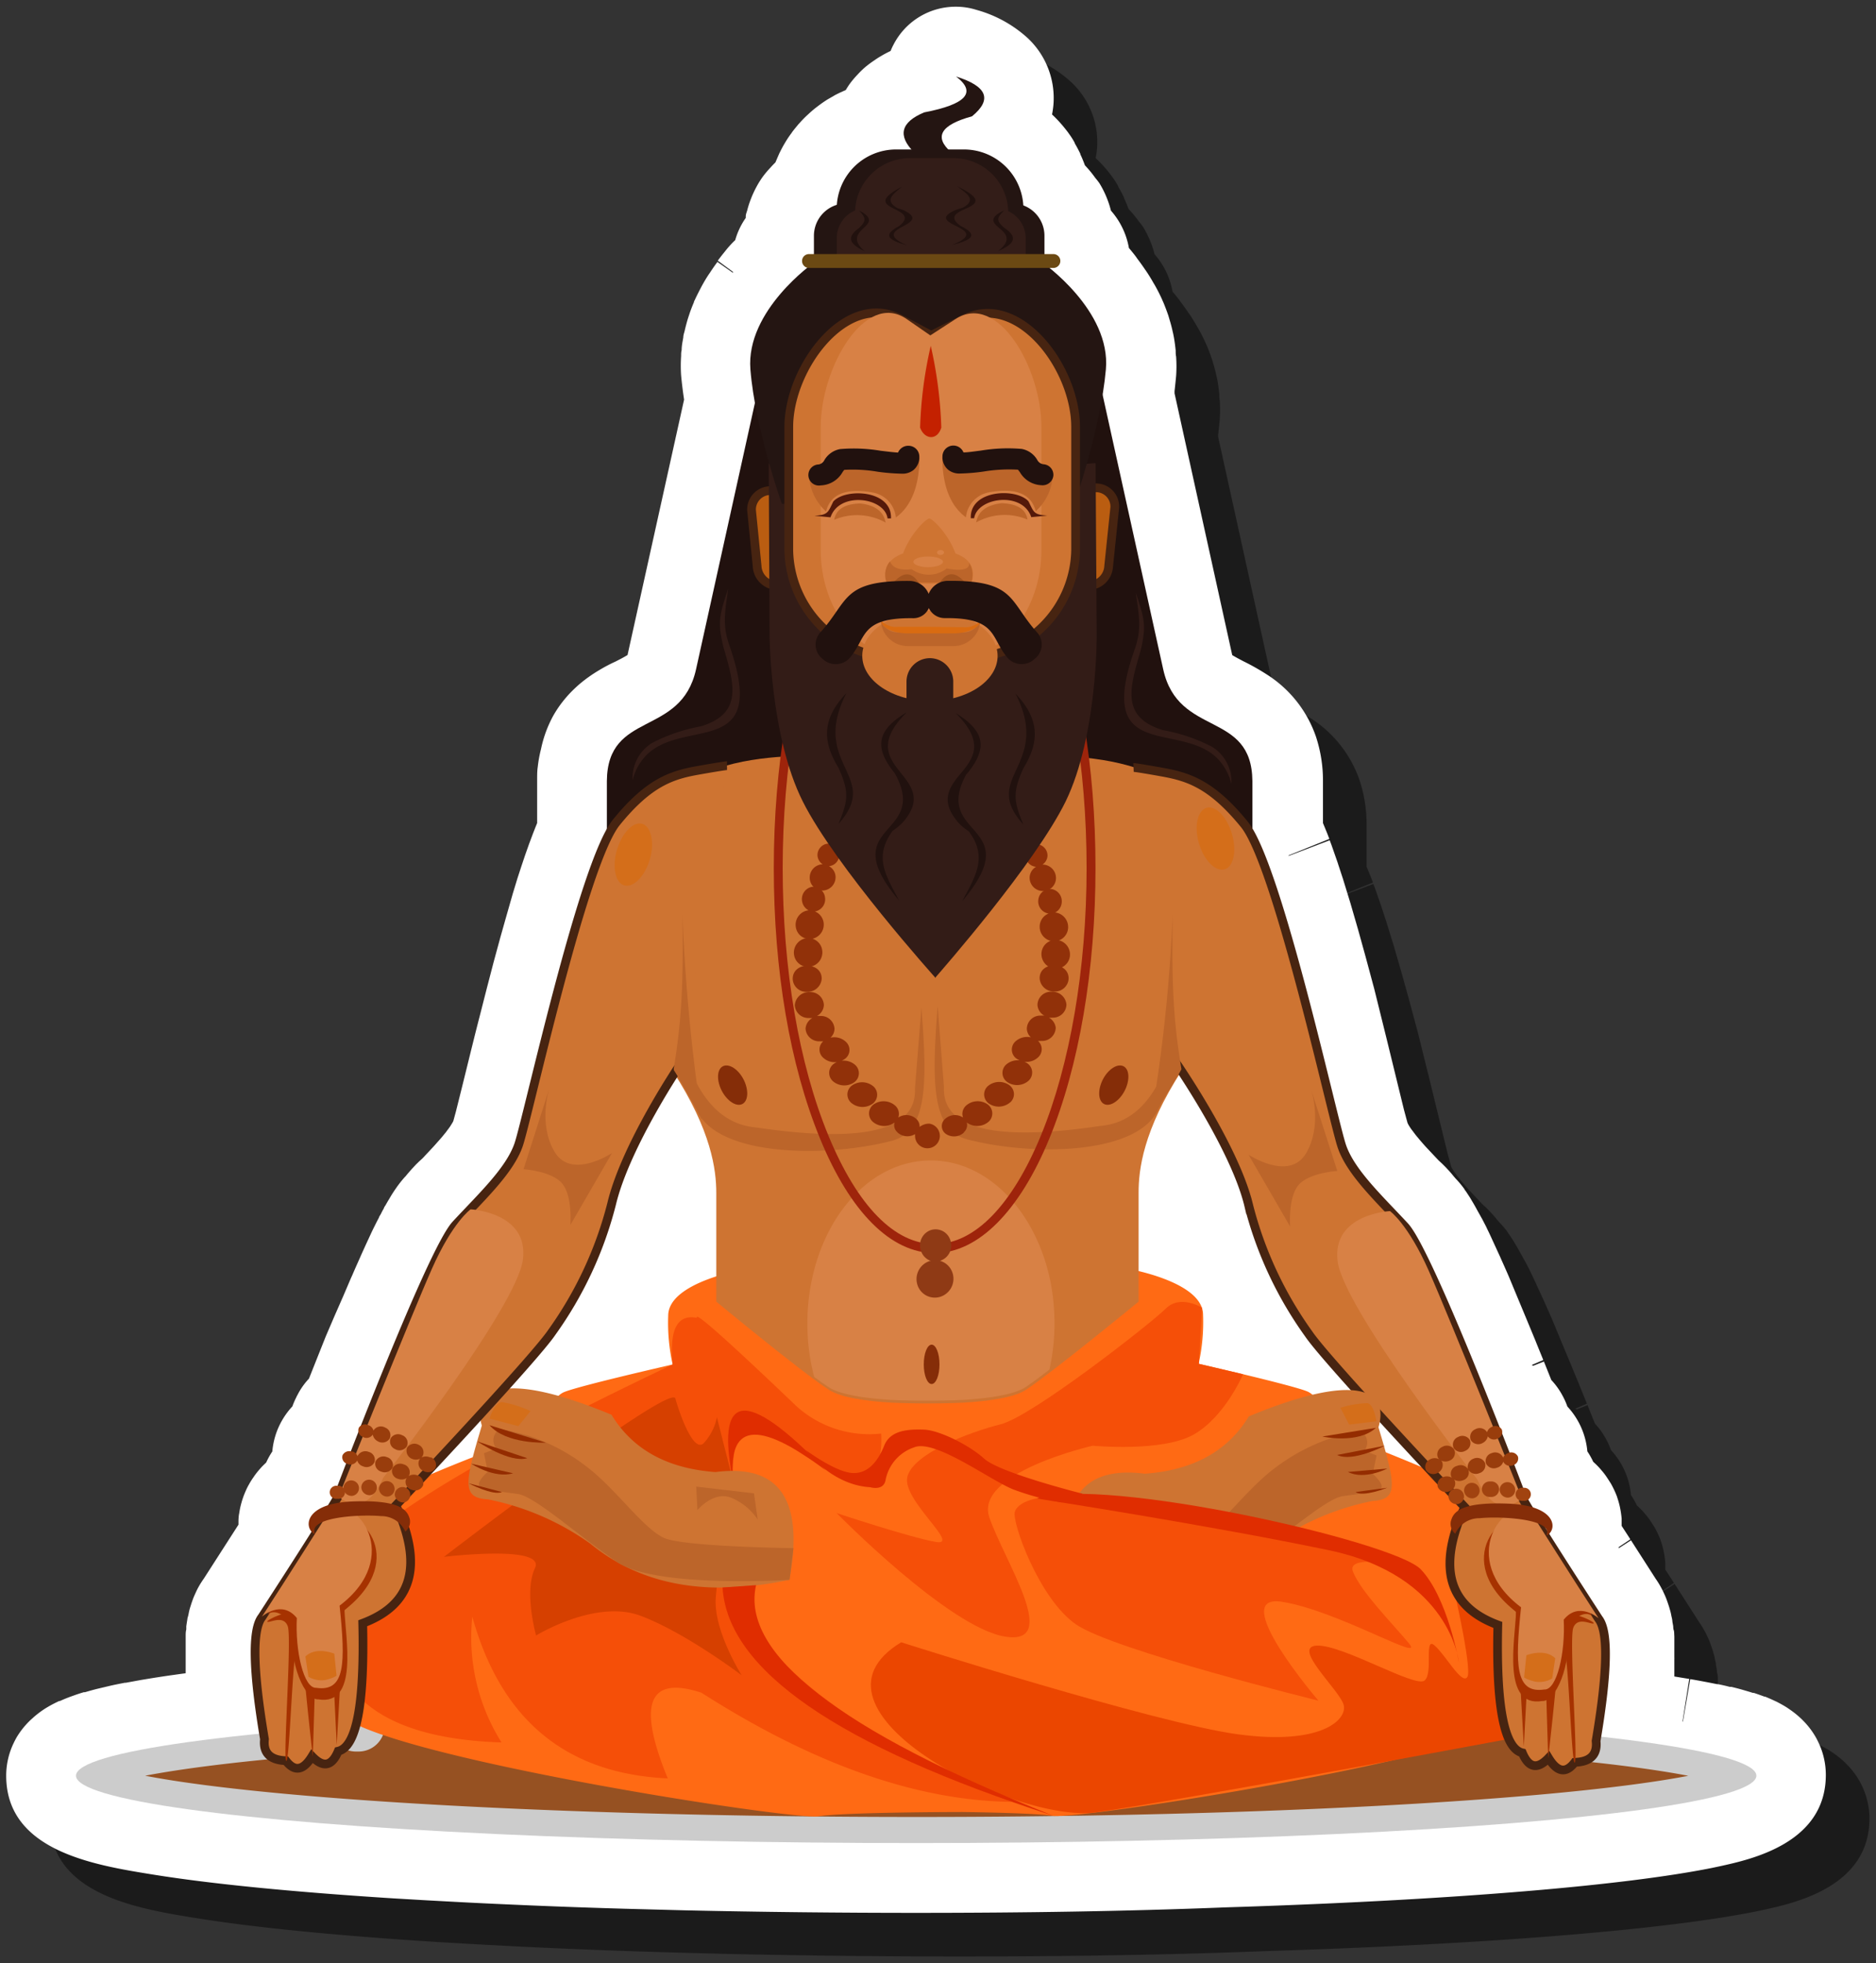 <svg id="Layer_1" data-name="Layer 1" xmlns="http://www.w3.org/2000/svg" width="215" height="225" viewBox="0 0 215 225">
  <rect x="0" y="0" width="215" height="225" fill="#333333" stroke="none"/>
  <defs>
    <style>
      .cls-1 {
        fill: #050505;
        opacity: 0.5;
      }

      .cls-1, .cls-10, .cls-11, .cls-12, .cls-13, .cls-14, .cls-16, .cls-17, .cls-18, .cls-19, .cls-2, .cls-20, .cls-21, .cls-22, .cls-24, .cls-25, .cls-26, .cls-27, .cls-28, .cls-29, .cls-3, .cls-30, .cls-31, .cls-32, .cls-33, .cls-5, .cls-6, .cls-7, .cls-8, .cls-9 {
        fill-rule: evenodd;
      }

      .cls-2 {
        fill: #fff;
      }

      .cls-12, .cls-3 {
        fill: #bc652a;
      }

      .cls-3 {
        stroke: #fff;
        stroke-linecap: round;
        stroke-linejoin: round;
        stroke-width: 6px;
      }

      .cls-4 {
        opacity: 0.2;
      }

      .cls-5 {
        fill: #21110e;
      }

      .cls-6 {
        fill: #ff6a14;
      }

      .cls-7 {
        fill: #eb4600;
      }

      .cls-8 {
        fill: #f54f08;
      }

      .cls-9 {
        fill: #d64000;
      }

      .cls-10 {
        fill: #e02d00;
      }

      .cls-11, .cls-13, .cls-15 {
        fill: #ce7432;
      }

      .cls-13, .cls-21 {
        stroke: #472411;
        stroke-miterlimit: 10;
      }

      .cls-14 {
        fill: #a63200;
      }

      .cls-16 {
        fill: #d88145;
      }

      .cls-17 {
        fill: #d46e1a;
      }

      .cls-18 {
        fill: #852d08;
      }

      .cls-19 {
        fill: #a14310;
      }

      .cls-20 {
        fill: #993d0c;
      }

      .cls-21 {
        fill: #ba5d11;
      }

      .cls-22 {
        fill: #913109;
      }

      .cls-23 {
        fill: #9e240b;
      }

      .cls-24 {
        fill: #331c17;
      }

      .cls-25 {
        fill: #241512;
      }

      .cls-26 {
        fill: #331d18;
      }

      .cls-27 {
        fill: #a3541f;
      }

      .cls-28 {
        fill: #54190a;
      }

      .cls-29 {
        fill: #d96b11;
      }

      .cls-30 {
        fill: #c42100;
      }

      .cls-31 {
        fill: #6b4913;
      }

      .cls-32 {
        fill: #8f3a15;
      }

      .cls-33 {
        fill: #942c00;
      }
    </style>
  </defs>
  <g>
    <path class="cls-1" d="M110,224.23c-9,0-17.9-.1-26.49-.29l-2.29-.06-4.5-.12q-5.58-.16-10.82-.38c-2.8-.12-5.52-.24-8.15-.38l-3.89-.21-3.76-.22c-11.64-.74-20.94-1.66-27.63-2.74s-16.76-2.7-16.76-11.32a8.61,8.61,0,0,1,.86-3.75c.11-.23.23-.46.35-.67a9.38,9.38,0,0,1,1.62-2l.3-.27a10.64,10.64,0,0,1,1.52-1.12l.24-.14c.33-.19.75-.41,1.19-.61l.08,0c.39-.18.83-.36,1.3-.53l.2-.07c.38-.14.8-.28,1.24-.41l.13,0c.45-.13.9-.26,1.38-.38l1.52-.36c.57-.13,1.09-.23,1.65-.34l.12,0,1.69-.31c1.25-.21,2.54-.42,3.94-.61,0,0,.83-.12,1.24-.17,0-.23,0-.76,0-.79,0-.35,0-.66,0-1,0,0,0-.28,0-.28,0-.22,0-.52,0-.8v-.29c0-.24,0-.51,0-.77l0-.34c0-.24,0-.5.07-.75,0,0,0-.32,0-.36q.06-.43.12-.78c0-.12.06-.28.1-.44s.09-.46.15-.69.12-.39.17-.56.15-.45.23-.67.2-.48.3-.7.2-.43.31-.63h0a10.76,10.76,0,0,1,.63-1l1.4-2.18c.74-1.15,2.57-4,2.57-4s0-.22,0-.33,0-.61.09-1a8.54,8.54,0,0,1,.24-1.14,9.35,9.35,0,0,1,.48-1.35,6.76,6.76,0,0,1,.38-.77,8.12,8.12,0,0,1,.54-.86,7.15,7.15,0,0,1,.45-.61c.22-.27.4-.47.59-.67l.41-.4a8.61,8.61,0,0,1,.7-1.26,8.65,8.65,0,0,1,.53-2.33,8.8,8.8,0,0,1,1.77-2.84,8.62,8.62,0,0,1,.49-1.12c0-.06.06-.11.08-.16A8.1,8.1,0,0,1,40.41,163l.93-2.34,1-2.51,1-2.33,1-2.28.88-2.06.16-.35c.29-.68.58-1.33.86-1.95l.12-.28c.29-.64.57-1.26.84-1.84s.4-.87.6-1.28l.19-.38c.15-.3.29-.58.44-.85,0-.09.18-.35.2-.38.09-.19.23-.46.37-.7,0-.09.12-.23.2-.37s.25-.44.38-.65l.23-.39c.14-.23.29-.46.43-.67l.25-.36a13.78,13.78,0,0,1,.91-1.14l.1-.1.21-.26.48-.55.42-.45c.12-.13.37-.36.38-.38l.43-.39,1.29-1.38.78-.88.18-.21.45-.55.18-.25c.1-.12.19-.25.28-.38l.12-.19.16-.26.09-.17.29-1.06.61-2.44.54-2.18c.47-1.9,1-4.09,1.6-6.4l.79-3.1.78-3,.8-2.94.41-1.45c.34-1.21.68-2.38,1-3.51l.54-1.77.44-1.35.44-1.31.45-1.27.45-1.2.27-.69.2-.49v-5c0-.51,0-1,.07-1.44A14.49,14.49,0,0,1,67,90.86,13.85,13.85,0,0,1,68.42,87c.23-.4.45-.74.68-1.07a14.33,14.33,0,0,1,1.13-1.39,16,16,0,0,1,1.19-1.14,16.38,16.38,0,0,1,2.21-1.57c.66-.4,1.29-.73,1.89-1l.66-.34c.26-.14.5-.27.74-.42l0,0S83.4,50.8,83.4,50.8s-.11-.76-.11-.76c-.09-.68-.17-1.36-.23-2a16.63,16.63,0,0,1,0-2.24c0-.25,0-.45.06-.66,0-.52.11-1,.19-1.47,0-.27.1-.52.16-.77.09-.4.21-.85.34-1.3.06-.18.11-.35.17-.52.17-.53.36-1,.55-1.45,0-.11.09-.21.13-.32.24-.52.49-1,.79-1.57l.23-.41c.21-.36.42-.7.63-1l.28-.42c.23-.34.43-.62.63-.89L89,36.27s0-.08,0-.12l-1.74-1.28.22-.29c.25-.33.49-.62.72-.91l.12-.15c.35-.41.65-.73.94-1a8.43,8.43,0,0,1,1.21-2.55,1.81,1.81,0,0,1,0-.19c0-.23.1-.44.16-.65a10.49,10.49,0,0,1,.42-1.31c.09-.24.18-.45.28-.67A12.63,12.63,0,0,1,92,25.88c.16-.25.29-.45.43-.64a11,11,0,0,1,.84-1c.16-.18.33-.36.5-.53l.1-.1c.14-.33.28-.66.43-1a.67.67,0,0,1,.06-.12c.18-.37.37-.73.58-1.08l.12-.2a11,11,0,0,1,.63-.93l.12-.18c.24-.31.48-.6.72-.89a1.14,1.14,0,0,0,.15-.16c.29-.32.53-.57.78-.8l.27-.25c.23-.21.46-.41.71-.61l.42-.32c.21-.15.46-.34.73-.51a4.54,4.54,0,0,1,.42-.26l.76-.44.51-.25.65-.29q.18-.31.42-.66a10.42,10.42,0,0,1,.94-1.12,9.83,9.83,0,0,1,.85-.83,11.81,11.81,0,0,1,1.09-.81,7.68,7.68,0,0,1,.7-.45,12.3,12.3,0,0,1,1.14-.61,6.29,6.29,0,0,1,.32-.7,8,8,0,0,1,7.11-4.34,7.75,7.75,0,0,1,2.37.36,14.37,14.37,0,0,1,5.94,3.29l.26.26A9.42,9.42,0,0,1,125.73,17a10.41,10.41,0,0,1-.16,1.12l.18.17c.23.22.49.49.74.77l.16.18c.25.29.49.59.72.89l.17.24c.2.27.42.61.63,1l0,.05c.25.42.45.81.64,1.2l0,.06c.2.41.37.84.53,1.27a13,13,0,0,1,1.2,1.46A6.76,6.76,0,0,1,131,26a10.9,10.9,0,0,1,.62,1.16c.11.23.21.48.31.74a10.7,10.7,0,0,1,.39,1.24,8.78,8.78,0,0,1,2.06,4.28l.2.24c.23.28.51.61.77,1l.27.36c.22.3.43.6.64.91.09.12.19.28.3.44.2.32.41.65.6,1,.11.18.19.31.26.44.3.54.56,1.06.79,1.58a1.42,1.42,0,0,0,.08.18c.21.49.4,1,.59,1.54.06.18.11.37.17.57.13.42.25.88.35,1.34.06.24.1.45.14.67.09.51.15,1,.2,1.48,0,.25,0,.47.05.7a16.29,16.29,0,0,1,0,2.22q-.08.85-.18,1.74l0,.25s6.61,30,6.61,30c.34.21.81.46,1.31.72a26.41,26.41,0,0,1,2.7,1.53,13.71,13.71,0,0,1,5.58,7.08,16.08,16.08,0,0,1,.81,5.07l0,3.68v1.17l.51,1.24.22.58-7.44,3,7.48-2.85.19.5L158,103l.3.86c.1.32.59,1.8.59,1.8l.87,2.83.87,3,.87,3.14,1,3.72L163.9,124l2,8.18s.41,1.52.42,1.54l.11.21.11.18.11.17c.11.16.21.29.31.42l.18.24c.15.2.31.39.47.58l.16.19c.25.29.51.59.78.88l1.31,1.39s.42.39.42.39l.36.36.06.06.39.42.08.09c.11.13.24.27.36.43l.23.27.07.08a11.15,11.15,0,0,1,1,1.2c0,.07.15.21.24.36s.28.42.44.68l.21.36c.13.21.26.44.4.69l.19.35.56,1,.44.85.16.34c.22.44.41.86.61,1.3l.85,1.85.14.32c.26.58.55,1.23.84,1.9l1,2.41.08.19.87,2.09,1.11,2.68c.31.78.61,1.5.9,2.22l-1.33.57.17.09,1.23-.49.85,2.12a8.44,8.44,0,0,1,1.31,1.84,8.09,8.09,0,0,1,.53,1.2,8.68,8.68,0,0,1,2.29,5.14,8.66,8.66,0,0,1,.67,1.19l.32.3a7.93,7.93,0,0,1,.63.68,7.29,7.29,0,0,1,.49.62q.28.41.51.78l.06.09q.2.35.36.69c.13.27.24.53.34.79l.06.19a9.37,9.37,0,0,1,.28,1,11.39,11.39,0,0,1,.21,1.37c0,.2,0,.49,0,.84l1,1.54-1.32.88s0,.1-.05.16l1.44-.93,2.83,4.41a9.72,9.72,0,0,1,.66,1.08c.11.2.21.41.31.63s.2.44.3.72.14.4.22.64.11.37.17.57.11.46.16.71v0a3.4,3.4,0,0,1,.09.46c0,.15.07.4.1.65,0,0,0,.29.06.43s.05.47.07.73c0,0,0,.31,0,.39s0,.53,0,.84V194q0,.48,0,1a.63.63,0,0,1,0,.14c0,.32,0,.66,0,1s0,.67,0,1l1.71.28-1.25,7.9,1.36-7.88c1.11.19,2.14.39,3.08.58l.1,0c.5.1.94.2,1.35.31l.19,0c.41.1.85.21,1.26.33s.82.24,1.2.36l.11,0c.49.16.87.3,1.22.43l.08,0c.41.17.77.33,1.11.49l.22.1c.44.23.86.46,1.24.71l.36.25a10.78,10.78,0,0,1,1.08.87,3.9,3.9,0,0,1,.29.28,9.11,9.11,0,0,1,1.57,2.08c.1.19.21.41.3.61h0a8.62,8.62,0,0,1,.78,3.58c0,7.81-8.51,9.67-12.15,10.47l-.95.2c-10,2-29,3.61-53.5,4.44l-2.19.07C134.19,224.05,122.24,224.23,110,224.23Z"/>
    <path class="cls-2" d="M105,219.23c-9,0-17.9-.1-26.49-.29l-2.29-.06-4.5-.12q-5.58-.16-10.82-.38c-2.8-.12-5.52-.24-8.15-.38l-3.89-.21-3.76-.22c-11.64-.74-20.94-1.66-27.63-2.74S.71,212.13.71,203.51a8.61,8.61,0,0,1,.86-3.75c.11-.23.23-.46.35-.67a9.38,9.38,0,0,1,1.62-2l.3-.27a10.64,10.64,0,0,1,1.52-1.12l.24-.14c.33-.19.75-.41,1.19-.61l.08,0c.39-.18.83-.36,1.3-.53l.2-.07c.38-.14.8-.28,1.24-.41l.13,0c.45-.13.9-.26,1.38-.38l1.52-.36c.57-.13,1.09-.23,1.65-.34l.12,0,1.69-.31c1.25-.21,2.54-.42,3.94-.61,0,0,.83-.12,1.24-.17,0-.23,0-.76,0-.79,0-.35,0-.66,0-1,0,0,0-.28,0-.28,0-.22,0-.52,0-.8v-.29c0-.24,0-.51,0-.77l0-.34c0-.24,0-.5.07-.75,0,0,0-.32,0-.36q.06-.43.12-.78c0-.12.06-.28.1-.44s.09-.46.15-.69.12-.39.17-.56.15-.45.23-.67.2-.48.3-.7.2-.43.31-.63h0a10.76,10.76,0,0,1,.63-1l1.4-2.18c.74-1.15,2.57-4,2.57-4s0-.22,0-.33,0-.61.09-1a8.54,8.54,0,0,1,.24-1.14,9.35,9.35,0,0,1,.48-1.35,6.76,6.76,0,0,1,.38-.77,8.12,8.12,0,0,1,.54-.86,7.15,7.15,0,0,1,.45-.61c.22-.27.4-.47.59-.67l.41-.4a8.61,8.61,0,0,1,.7-1.26,8.65,8.65,0,0,1,.53-2.33,8.8,8.8,0,0,1,1.77-2.84,8.62,8.62,0,0,1,.49-1.12c0-.06.06-.11.08-.16A8.1,8.1,0,0,1,35.41,158l.93-2.34,1-2.51,1-2.33,1-2.28.88-2.06.16-.35c.29-.68.58-1.33.86-1.95l.12-.28c.29-.64.57-1.26.84-1.84s.4-.87.6-1.28l.19-.38c.15-.3.29-.58.44-.85,0-.09.18-.35.2-.38.09-.19.23-.46.37-.7,0-.09.12-.23.2-.37s.25-.44.38-.65l.23-.39c.14-.23.29-.46.43-.67l.25-.36a13.78,13.78,0,0,1,.91-1.14l.1-.1.21-.26.48-.55.42-.45c.12-.13.37-.36.38-.38l.43-.39,1.29-1.38.78-.88.18-.21.45-.55.18-.25c.1-.12.19-.25.28-.38l.12-.19.16-.26.09-.17.29-1.06.61-2.44.54-2.18c.47-1.9,1-4.09,1.6-6.4l.79-3.1.78-3,.8-2.94.41-1.45c.34-1.21.68-2.38,1-3.51l.54-1.77.44-1.35.44-1.31.45-1.27.45-1.2.27-.69.2-.49v-5c0-.51,0-1,.07-1.44A14.49,14.49,0,0,1,62,85.86,13.85,13.85,0,0,1,63.42,82c.23-.4.45-.74.68-1.07a14.33,14.33,0,0,1,1.13-1.39,16,16,0,0,1,1.19-1.14,16.38,16.38,0,0,1,2.21-1.57c.66-.4,1.29-.73,1.89-1l.66-.34c.26-.14.5-.27.74-.42l0,0S78.4,45.8,78.4,45.8s-.11-.76-.11-.76c-.09-.68-.17-1.36-.23-2a16.63,16.63,0,0,1,0-2.24c0-.25,0-.45.06-.66,0-.52.11-1,.19-1.47,0-.27.1-.52.16-.77.09-.4.21-.85.34-1.3.06-.18.11-.35.17-.52.17-.53.36-1,.55-1.45,0-.11.09-.21.13-.32.24-.52.49-1,.79-1.57l.23-.41c.21-.36.42-.7.63-1l.28-.42c.23-.34.43-.62.63-.89L84,31.27s0-.08,0-.12l-1.74-1.28.22-.29c.25-.33.49-.62.72-.91l.12-.15c.35-.41.65-.73.94-1a8.43,8.43,0,0,1,1.21-2.55,1.81,1.81,0,0,1,0-.19c0-.23.1-.44.16-.65a10.49,10.49,0,0,1,.42-1.31c.09-.24.18-.45.28-.67A12.63,12.63,0,0,1,87,20.88c.16-.25.29-.45.43-.64a11,11,0,0,1,.84-1c.16-.18.33-.36.5-.53l.1-.1c.14-.33.28-.66.43-1a.67.67,0,0,1,.06-.12c.18-.37.37-.73.58-1.08l.12-.2a11,11,0,0,1,.63-.93l.12-.18c.24-.31.48-.6.72-.89a1.14,1.14,0,0,0,.15-.16c.29-.32.53-.57.78-.8l.27-.25c.23-.21.46-.41.71-.61l.42-.32c.21-.15.46-.34.73-.51a4.54,4.54,0,0,1,.42-.26l.76-.44.51-.25.65-.29q.18-.31.42-.66a10.42,10.42,0,0,1,.94-1.12,9.83,9.83,0,0,1,.85-.83,11.81,11.81,0,0,1,1.09-.81,7.68,7.68,0,0,1,.7-.45,12.3,12.3,0,0,1,1.14-.61,6.29,6.29,0,0,1,.32-.7A8,8,0,0,1,109.53.77a7.75,7.75,0,0,1,2.37.36,14.37,14.37,0,0,1,5.94,3.29l.26.26A9.42,9.42,0,0,1,120.73,12a10.41,10.41,0,0,1-.16,1.12l.18.17c.23.22.49.49.74.77l.16.18c.25.29.49.59.72.89l.17.24c.2.27.42.61.63,1l0,.05c.25.42.45.81.64,1.2l0,.06c.2.41.37.84.53,1.27a13,13,0,0,1,1.2,1.46A6.76,6.76,0,0,1,126,21a10.9,10.9,0,0,1,.62,1.16c.11.23.21.48.31.74a10.7,10.7,0,0,1,.39,1.24,8.78,8.78,0,0,1,2.06,4.28l.2.24c.23.28.51.61.77,1l.27.36c.22.3.43.6.64.91.09.12.19.28.3.44.2.32.41.65.6,1,.11.18.19.31.26.44.3.54.56,1.06.79,1.58a1.42,1.42,0,0,0,.08.18c.21.49.4,1,.59,1.54.06.18.11.37.17.57.13.42.25.88.35,1.34.06.24.1.45.14.67.09.51.15,1,.2,1.48,0,.25,0,.47.05.7a16.29,16.29,0,0,1,0,2.22q-.08.85-.18,1.74l0,.25s6.61,30,6.61,30c.34.21.81.46,1.31.72a26.41,26.41,0,0,1,2.7,1.53,13.71,13.71,0,0,1,5.58,7.08,16.08,16.08,0,0,1,.81,5.07l0,3.68v1.17l.51,1.24.22.58-7.44,3,7.48-2.85.19.5L153,98l.3.86c.1.32.59,1.8.59,1.8l.87,2.83.87,3,.87,3.14,1,3.72L158.9,119l2,8.18s.41,1.52.42,1.54l.11.21.11.18.11.17c.11.16.21.29.31.42l.18.24c.15.2.31.39.47.58l.16.19c.25.29.51.59.78.88l1.31,1.39s.42.39.42.39l.36.36.06.06.39.42.08.09c.11.13.24.27.36.43l.23.27.07.08a11.15,11.15,0,0,1,1,1.2c0,.07.15.21.24.36s.28.42.44.68l.21.36c.13.21.26.44.4.69l.19.35.56,1,.44.85.16.34c.22.44.41.86.61,1.3l.85,1.85.14.32c.26.58.55,1.23.84,1.9l1,2.41.08.19.87,2.09,1.11,2.68c.31.78.61,1.5.9,2.22l-1.33.57.17.09,1.23-.49.85,2.12a8.44,8.44,0,0,1,1.31,1.84,8.09,8.09,0,0,1,.53,1.2,8.68,8.68,0,0,1,2.29,5.14,8.66,8.66,0,0,1,.67,1.19l.32.3a7.93,7.93,0,0,1,.63.68,7.29,7.29,0,0,1,.49.62q.28.41.51.78l.06.09q.2.35.36.69c.13.27.24.53.34.79l.06.19a9.37,9.37,0,0,1,.28,1,11.39,11.39,0,0,1,.21,1.37c0,.2,0,.49,0,.84l1,1.54-1.32.88s0,.1-.05.16l1.44-.93,2.83,4.41a9.72,9.72,0,0,1,.66,1.08c.11.2.21.41.31.63s.2.44.3.72.14.4.22.64.11.37.17.57.11.46.16.71v0a3.4,3.4,0,0,1,.09.46c0,.15.07.4.1.65,0,0,0,.29.06.43s.05.47.07.73c0,0,0,.31,0,.39s0,.53,0,.84V189q0,.48,0,1a.63.63,0,0,1,0,.14c0,.32,0,.66,0,1s0,.67,0,1l1.71.28-1.25,7.9,1.36-7.88c1.11.19,2.14.39,3.08.58l.1,0c.5.1.94.2,1.35.31l.19,0c.41.1.85.21,1.26.33s.82.24,1.2.36l.11,0c.49.16.87.3,1.22.43l.08,0c.41.17.77.33,1.11.49l.22.1c.44.23.86.46,1.24.71l.36.25a10.78,10.78,0,0,1,1.08.87,3.9,3.9,0,0,1,.29.28,9.11,9.11,0,0,1,1.57,2.08c.1.19.21.41.3.61h0a8.62,8.62,0,0,1,.78,3.58c0,7.81-8.51,9.67-12.15,10.47l-.95.2c-10,2-29,3.61-53.5,4.44l-2.19.07C129.19,219.05,117.24,219.23,105,219.23Z"/>
    <g>
      <path class="cls-3" d="M183,199q1.91-11.33.2-13.48c-2-3.17-5.44-8.52-7-10.95.85.32,1.32.78,1,1.42,1.09-.46,1.35-2.71-2.26-3.48-.12-.2-.23-.38-.32-.55a.78.78,0,0,0,.79-.73.8.8,0,0,0-.85-.74.92.92,0,0,0-.5.14c-.24-.64-.59-1.55-1-2.64a1.25,1.25,0,0,0,.32,0,.8.8,0,0,0,.57-1,.85.85,0,0,0-1.11-.4.84.84,0,0,0-.28.15l-.76-1.93a.74.74,0,0,0,.27-.94.78.78,0,0,0-.78-.36c-2.22-5.64-5.18-12.93-7.47-17.83h0c-.38-.87-.76-1.63-1.12-2.31a14.36,14.36,0,0,0-1.7-2.79l-.25-.27a7.81,7.81,0,0,0-1.36-1.44h0c-2.41-2.53-4.75-5-5.59-7.45-1-2.77-6.42-27.87-10.25-35.41,0-.55,0-2.85,0-6.5-.07-8.12-8.49-5-10.22-12.8l-6.92-31.35c.17-1,.3-2,.38-3,.46-5.43-4.49-10-6.46-11.63h.38a.8.8,0,0,0,.8-.8.79.79,0,0,0-.8-.79h-1V27a3.72,3.72,0,0,0-2.41-3.46,6.81,6.81,0,0,0-6.77-6.42h-1.87q-2.35-2.4,2.73-3.8,3.52-2.89-1.83-4.56,3.59,2.72-3.65,4.11-3.75,1.6-1.44,4.25h-1.76a6.81,6.81,0,0,0-6.77,6.34A3.72,3.72,0,0,0,93.28,27v2.11h-.56a.79.79,0,0,0-.8.79.8.8,0,0,0,.61.78c-2,1.57-7,6.19-6.5,11.65.11,1.2.28,2.45.51,3.7L79.77,76.7C78,84.54,69.62,81.38,69.55,89.51c0,3.82,0,6.17,0,6.56-3.83,7.88-9.16,32.37-10.11,35.1-.84,2.46-3.18,4.93-5.59,7.46a7.41,7.41,0,0,0-1.36,1.44,3.07,3.07,0,0,1-.25.26,15.62,15.62,0,0,0-1.7,2.79c-.36.68-.74,1.44-1.12,2.32h0c-2.29,4.9-5.25,12.19-7.47,17.82a.78.78,0,0,0-.78.36.76.76,0,0,0,.27.95l-.76,1.93a1.08,1.08,0,0,0-.28-.16.87.87,0,0,0-1.11.4.79.79,0,0,0,.57,1,1,1,0,0,0,.32.06c-.42,1.09-.77,2-1,2.64a.92.92,0,0,0-.5-.14.81.81,0,0,0-.85.74.79.79,0,0,0,.79.73c-.09.17-.2.35-.32.56-3.54.76-3.25,3-2.2,3.5-1.71,2.7-4.32,6.79-6,9.43l0,.06q-1.69,2.15.17,13.34c-13.42,1.33-21.48,3-21.48,4.86,0,4.25,43.25,7.72,96.29,7.72s96.29-3.47,96.29-7.72C201.29,201.82,194.5,200.26,183,199Zm-19.68-30.7c-1.57-.67-3.11-1.3-4.51-1.85-.06-.23-.13-.46-.2-.71l.09,0-.09,0c-.19-.65-.4-1.36-.64-2.13a5.36,5.36,0,0,0,.23-1.24c1.75,1.92,3.55,3.86,5.13,5.56A.86.86,0,0,0,163.33,168.29ZM55,162.14a5.27,5.27,0,0,0,.23,1.24l-.55,1.82h0c-.19.66-.36,1.26-.5,1.81-1.85.72-3.88,1.55-5.88,2.42l0,0,.64-.68a.93.93,0,0,0,.89-.44.78.78,0,0,0,.06-.58C51.47,166,53.27,164.06,55,162.14Zm100.53-2.73a13.87,13.87,0,0,0-5.11.44,2.07,2.07,0,0,0-.61-.38c-1.77-.73-12.43-3.16-12.43-3.16a22,22,0,0,0,.51-5.6,2.47,2.47,0,0,0-.15-.81v0h0c-.83-2.37-5.07-3.68-7.32-4.22v-9c0-2.57.49-7.08,4.95-14h0c2,3.09,6.5,10.24,7.73,15.42A43.74,43.74,0,0,0,150,152.9C150.68,153.93,152.89,156.47,155.55,159.41ZM70.11,138c1.26-5.28,5.4-12.15,7.17-14.93,4.28,6.7,4.76,11.11,4.76,13.65v9.62c-2.5.81-5.46,2.24-5.46,4.49a21.87,21.87,0,0,0,.51,5.59s-10.66,2.43-12.43,3.16A2.2,2.2,0,0,0,64,160a15.72,15.72,0,0,0-6.32-.75c2.66-2.95,4.87-5.49,5.56-6.51A43.74,43.74,0,0,0,70.11,138ZM40.83,197.61a2.24,2.24,0,0,0,.27.13l-.31,0A.83.83,0,0,1,40.83,197.61Zm-3.89-23.15-.84,1.33C35.84,175.21,36.22,174.78,36.94,174.46Z"/>
      <g class="cls-4">
        <ellipse cx="105" cy="203.51" rx="96.29" ry="7.72"/>
      </g>
      <path class="cls-5" d="M122.42,40l3.67,4,7.22,32.71c1.73,7.84,10.15,4.68,10.22,12.8,0,4.21,0,6.63,0,6.63H107.09v0H69.55s0-2.42,0-6.62c.07-8.13,8.49-5,10.22-12.81L87,44l3.67-4,15.81,4.88Z"/>
      <path class="cls-6" d="M85.47,145.44s-8.89,1.46-8.89,5.35a21.87,21.87,0,0,0,.51,5.59s-10.66,2.43-12.43,3.16-2.79,4.62-2.79,4.62S40,171.69,37,176.07s-3,15.56,2,20.42,51.76,12.15,54.81,11.67,16.49-.49,16.49-.49v0c4,.06,8.67.18,10.32.44,3,.49,49.74-6.8,54.81-11.66s4.51-16,1.46-20.38-24.3-12-24.3-12-1-3.88-2.79-4.61-12.43-3.16-12.43-3.16a22,22,0,0,0,.51-5.6c0-3.89-8.89-5.34-8.89-5.34l-21.93,5Z"/>
      <path class="cls-7" d="M103.28,188.22s29.09,9.27,38.62,10.55,12.49-1.67,12.1-3.34-6.05-6.7-3.09-6.83,11.33,4.9,12.36,4-.13-5.15,1.16-4,3.09,4.51,3.73,3.61-1.88-11.6-1.88-11.6l6.93,2.56-.3,16.13s-38.07,7.12-47.34,8.41S90.53,195.94,103.28,188.22Z"/>
      <path class="cls-8" d="M85.42,161.68q16.13,13.66,15.57,2.62a12.48,12.48,0,0,1-9.66-3.09q-12-11.47-11.45-10.17c-2.26-.45-3.18,1.32-2.79,5.34Q35.93,175.91,37.91,183,36.1,199,57.48,199.7a22.59,22.59,0,0,1-3.35-14.41q4.93,17.73,22.4,18.53Q71.25,191,80.39,194,99.67,206.33,116,206.51,87,193.85,84.73,181.81,82.65,168,85.42,161.68Z"/>
      <path class="cls-9" d="M61.44,187.44s-1.42-5-.13-7.72-10.43-1.29-10.43-1.29,26-20,26.52-18.15,2.06,6.18,3.22,5.15a6.12,6.12,0,0,0,1.54-3l1.93,7.61s-1.8,9.38-2.06,13.12S85,192,85,192s-6.44-4.89-11.59-6.82S61.44,187.44,61.44,187.44Z"/>
      <path class="cls-10" d="M84.09,170.08q-3.33-16,10.56-1.55Q82.8,159.61,84.09,170.08Z"/>
      <path class="cls-11" d="M67.63,176.9q8.72,7.17,22.84,4.16Q93,167.29,82,168.71q-8.3-.6-11.92-6.57c-12.45-5.17-16.11-3-14.86,1.24-2,6.67-2.3,8.29.71,8.46A30.41,30.41,0,0,1,67.63,176.9Z"/>
      <path class="cls-11" d="M72.38,105.55s.25,10.31,4.71,17.18,5,11.38,5,14v12.45s9.67,8,12.89,10.09c1.36.91,4.31,1.32,7.26,1.49v0s1.6.08,3.8.09h.21c2.35,0,4.09-.09,4.09-.09v0c2.95-.17,5.9-.58,7.26-1.49,3.22-2.14,12.89-10.09,12.89-10.09V136.68c0-2.57.49-7.08,4.95-14s4.71-17.18,4.71-17.18c2.48-19.32-16.11-18.89-22-18.89s-5-10.73-5-10.73H99.39s1,10.73-5,10.73S69.9,86.23,72.38,105.55Z"/>
      <path class="cls-12" d="M108.18,124.54q-.36,7.24,18,4.49,5.55-.5,8-8.46c.39.58.8,1.21,1.22,1.87a38.39,38.39,0,0,0-2.68,4.74c-2.42,5.22-14.55,5.32-21.87,3.4-4.07-1.07-4.08-6.44-3.39-15.28Z"/>
      <path class="cls-13" d="M78.1,121.78s-6.38,9.39-8,16.18a43.74,43.74,0,0,1-6.87,14.75c-1.89,2.81-15.15,16.94-17.86,19.82q4.74,10.32-3.8,13.51.33,13.92-2.81,14.66c-.73,1.74-1.72,1.93-3,.59q-1.5,2.46-3,.5c-1.8-.07-2.62-.89-2.45-2.46q-2-11.82-.29-14,7.14-11,8.72-13.79s10.6-28.05,13.5-31.19,6.17-6.16,7.2-9.16S66.8,99,70.62,94.27s6.53-5.48,9.48-6,3.22-.52,3.22-.52"/>
      <path class="cls-14" d="M40.41,174.09l1.67,1.26a10.75,10.75,0,0,1,0,4.87,10.49,10.49,0,0,1-2.6,4.31l-.11,1.71L38.59,200,38,187.86l-1.74,0-.41,13.46s-1.57-13.6-1.13-13.66,0,.65-.59.69-.91,13.5-1.32,13.47.65-14.08.17-15.43-2.06-.38-2.33-.52,2.38-1.41,2.9-.89l.52.52,4.9-1.45s3.67-3.24,3.38-4.4S40.41,174.09,40.41,174.09Z"/>
      <path class="cls-14" d="M37.89,174.14c3.08-2,9.24,4.43,1.59,10.39.11,3.19,1.65,11-3,10.23-1.5.09-3.41-4-3-8.54-1.81-2.31-2.83-1.16-2.83-1.16C33.48,180.61,37.89,174.14,37.89,174.14Z"/>
      <path class="cls-13" d="M134.36,121.19s7.15,10.18,8.76,17A43.74,43.74,0,0,0,150,152.9c1.89,2.81,15.15,16.94,17.86,19.82q-4.74,10.34,3.8,13.51-.33,13.92,2.81,14.66,1.09,2.61,3,.59,1.5,2.47,3,.5c1.8-.06,2.62-.88,2.45-2.45q2-11.82.29-14-7.14-11-8.72-13.8s-10.6-28.05-13.5-31.18-6.17-6.16-7.2-9.16-7.36-32.21-11.18-36.91-6.53-5.47-9.48-6-3.22-.52-3.22-.52"/>
      <ellipse class="cls-15" cx="104.94" cy="99.52" rx="29.62" ry="11.09"/>
      <path class="cls-12" d="M104.86,124.72q.36,7.25-18.25,4.49-5.64-.5-8.16-8.46c-.39.58-.81,1.21-1.24,1.87a36.64,36.64,0,0,1,2.72,4.74c2.46,5.22,14.79,5.32,22.23,3.4,4.13-1.07,4.14-6.44,3.44-15.28Z"/>
      <path class="cls-12" d="M80.44,128.34a211.48,211.48,0,0,1-2.23-23.63c.13,8.43-.12,12.35-1,17.81C79.12,125.93,80.34,128.1,80.44,128.34Z"/>
      <path class="cls-10" d="M82.81,181.94q.85,14.15,37.84,26.14-36.68-14.64-34-26.41Z"/>
      <path class="cls-16" d="M106,160.55Zm4.3-.11c2.95-.17,5.9-.58,7.26-1.48.67-.45,1.63-1.15,2.71-2a24,24,0,0,0,.58-5.3,24.77,24.77,0,0,0-.43-4.61C118.85,139,113.3,133,106.68,133S94.59,138.9,93,146.89a24.17,24.17,0,0,0-.47,4.79,23.86,23.86,0,0,0,.78,6.12c.63.47,1.19.87,1.63,1.16,1.36.9,4.31,1.31,7.26,1.48v0s1.6.09,3.8.09h.21c2.35,0,4.09-.09,4.09-.09Z"/>
      <path class="cls-16" d="M37.81,173.09c3-1.86,8.5,5.33,1.11,10.93.69,6.61.66,9.91-2.68,9.42-1.44.08-2.42-4.23-2.22-8-1.75-2.17-4-.16-4-.16C32.73,181.12,37.81,173.09,37.81,173.09Z"/>
      <path class="cls-17" d="M35,189.85l.35,2.32a2.9,2.9,0,0,0,2,.36c1-.26,1.22-.49,1.22-.49l-.26-2.52S36.21,188.66,35,189.85Z"/>
      <path class="cls-16" d="M43.93,169.35s15.32-19.57,16-25-6-5.75-6-5.75-2.05,1.44-4.43,6.81-10.68,26.08-10.68,26.08S41.63,174.54,43.93,169.35Z"/>
      <path class="cls-18" d="M36.12,175.84c-1-2,5.27-2.3,7.55-2.08a3,3,0,0,1,2.78,1.77,1.47,1.47,0,0,0,.51-1.45c-.26-.83-.76-2.23-6.56-2S34.85,175.31,36.12,175.84Z"/>
      <path class="cls-19" d="M38.66,171.77a.75.75,0,1,0,0-1.48.75.75,0,1,0,0,1.48Z"/>
      <path class="cls-19" d="M40.36,171.44a.89.89,0,1,0-1-.88A.94.94,0,0,0,40.36,171.44Z"/>
      <path class="cls-19" d="M42.41,171.36a.89.89,0,1,0-1-.88A.94.94,0,0,0,42.41,171.36Z"/>
      <path class="cls-19" d="M44.44,171.52a.89.89,0,1,0-1-.88A.94.94,0,0,0,44.44,171.52Z"/>
      <path class="cls-19" d="M46.24,172.2a.89.89,0,1,0-1-.88A1,1,0,0,0,46.24,172.2Z"/>
      <path class="cls-20" d="M40.39,166.34a.91.91,0,0,1,.58.55s0,0,0,0a1,1,0,0,1,1.29-.49.93.93,0,0,1,.66,1.17,1,1,0,0,1-1.3.49,1,1,0,0,1-.68-.68h0a.87.87,0,0,1-1.11.4.79.79,0,0,1-.57-1,.87.87,0,0,1,1.11-.4Zm7.43,2.74a1.14,1.14,0,0,0-1,.1.52.52,0,0,0,.1-.18.93.93,0,0,0-.66-1.17,1,1,0,0,0-1.3.49.94.94,0,0,0,.66,1.17,1.14,1.14,0,0,0,1-.1.81.81,0,0,0-.1.18.93.93,0,0,0,.66,1.17,1,1,0,0,0,1.3-.49.94.94,0,0,0-.66-1.17ZM44.34,167a1,1,0,0,0-1.3.49.93.93,0,0,0,.66,1.17,1,1,0,0,0,1.3-.49A.94.94,0,0,0,44.34,167Z"/>
      <path class="cls-20" d="M42.31,163.37a.9.9,0,0,1,.5.62l0-.05a1,1,0,0,1,1.35-.32.93.93,0,0,1,.5,1.25,1,1,0,0,1-1.35.32,1.09,1.09,0,0,1-.59-.77h0a.86.86,0,0,1-1.15.26.8.8,0,0,1-.44-1.06.86.86,0,0,1,1.15-.25Zm7,3.67a1.16,1.16,0,0,0-1,0l.12-.16A.94.94,0,0,0,48,165.6a1,1,0,0,0-1.35.32,1,1,0,0,0,.51,1.25,1.13,1.13,0,0,0,1,0,.66.66,0,0,0-.12.17.94.94,0,0,0,.5,1.25,1,1,0,0,0,1.35-.32.94.94,0,0,0-.5-1.25Zm-3.18-2.53a1,1,0,0,0-1.35.32.94.94,0,0,0,.5,1.25,1,1,0,0,0,1.35-.32A.94.94,0,0,0,46.15,164.51Z"/>
      <path class="cls-21" d="M88.35,56.23l37.18-.32a2.15,2.15,0,0,1,2.23,2.23l-.7,6.74a2.34,2.34,0,0,1-2.23,2.23H89a2.33,2.33,0,0,1-2.23-2.23l-.64-6.42A2.17,2.17,0,0,1,88.35,56.23Z"/>
      <path class="cls-22" d="M102.85,129.77a1.08,1.08,0,0,1-.33-1.12l-.08.06a2,2,0,0,1-2.43-.16,1.28,1.28,0,0,1,.15-2,2,2,0,0,1,2.43.16,1.27,1.27,0,0,1,.36,1.37h0a1.67,1.67,0,0,1,2.06.16,1.14,1.14,0,0,1,.38.92,1.77,1.77,0,0,1,1.13-.38,1.42,1.42,0,1,1-1.65,1.41,1.25,1.25,0,0,1,0-.21,1.69,1.69,0,0,1-2-.18Zm7.61,0a1.11,1.11,0,0,0,.34-1.12l.08.06a2,2,0,0,0,2.43-.16,1.28,1.28,0,0,0-.15-2,2,2,0,0,0-2.44.16,1.26,1.26,0,0,0-.35,1.37h0a1.67,1.67,0,0,0-2.06.16,1.09,1.09,0,0,0,.1,1.72,1.67,1.67,0,0,0,2.06-.16ZM121,117.89a1.52,1.52,0,0,0-.79-1.26,1.58,1.58,0,0,0,.38,0,1.54,1.54,0,0,0,1.63-1.49,1.61,1.61,0,0,0-1.69-1.48,1.54,1.54,0,0,0-1.63,1.49,1.48,1.48,0,0,0,.79,1.25,2.33,2.33,0,0,0-.38,0,1.54,1.54,0,0,0-1.63,1.49,1.38,1.38,0,0,0,.47,1,2,2,0,0,0-1.77.46,1.27,1.27,0,0,0,.15,2,2.68,2.68,0,0,0,.33.18,2,2,0,0,0-1.56.49,1.28,1.28,0,0,0,.15,2,2,2,0,0,0,2.43-.16,1.28,1.28,0,0,0-.15-2,1.74,1.74,0,0,0-.33-.18,1.91,1.91,0,0,0,1.56-.49,1.26,1.26,0,0,0,0-1.89,2.58,2.58,0,0,0,.39,0,1.56,1.56,0,0,0,1.64-1.49Zm1.47-5.75c0-2-3.36-2-3.32,0a1.62,1.62,0,0,0,1.69,1.49,1.55,1.55,0,0,0,1.63-1.49Zm-6.69,14.19a2,2,0,0,1-2.43.16,1.28,1.28,0,0,1-.15-2,2,2,0,0,1,2.43-.15,1.26,1.26,0,0,1,.15,2Zm-23.46-8.4a1.5,1.5,0,0,1,.79-1.26,1.58,1.58,0,0,1-.38,0,1.55,1.55,0,0,1-1.64-1.49,1.62,1.62,0,0,1,1.69-1.48,1.55,1.55,0,0,1,1.64,1.49,1.49,1.49,0,0,1-.8,1.25,2.45,2.45,0,0,1,.39,0,1.55,1.55,0,0,1,1.63,1.49,1.4,1.4,0,0,1-.47,1,1.94,1.94,0,0,1,1.76.46,1.26,1.26,0,0,1-.15,2,2,2,0,0,1-.32.18,2,2,0,0,1,1.56.49,1.28,1.28,0,0,1-.15,2,2,2,0,0,1-2.43-.16,1.28,1.28,0,0,1,.15-2,2,2,0,0,1,.32-.18,1.93,1.93,0,0,1-1.56-.49,1.25,1.25,0,0,1,0-1.89,2.58,2.58,0,0,1-.4,0,1.55,1.55,0,0,1-1.63-1.49Zm-1.47-5.75c0-2,3.35-2,3.32,0a1.62,1.62,0,0,1-1.69,1.49,1.54,1.54,0,0,1-1.63-1.49Zm6.68,14.19a2,2,0,0,0,2.43.16,1.28,1.28,0,0,0,.16-2,2,2,0,0,0-2.44-.15A1.27,1.27,0,0,0,97.53,126.37Z"/>
      <path class="cls-22" d="M91,109.41a1.67,1.67,0,0,1,1.39-1.88,1.61,1.61,0,0,1,1.84,1.38,1.66,1.66,0,0,1-1.38,1.88A1.61,1.61,0,0,1,91,109.41Z"/>
      <path class="cls-22" d="M91.92,103.27a1.44,1.44,0,0,0,.76,1.07h-.09a1.66,1.66,0,0,0-1.39,1.88A1.6,1.6,0,0,0,93,107.61a1.66,1.66,0,0,0,1.39-1.88,1.62,1.62,0,0,0-1-1.27h0a1.41,1.41,0,0,0,1.16-1.61,1.37,1.37,0,0,0-1.55-1.2A1.43,1.43,0,0,0,91.92,103.27Z"/>
      <path class="cls-22" d="M93.69,98.06a1.31,1.31,0,0,0,.6,1H94.2a1.52,1.52,0,0,0-1.4,1.6,1.46,1.46,0,0,0,1.55,1.4,1.53,1.53,0,0,0,1.41-1.6A1.45,1.45,0,0,0,95,99.27h0a1.3,1.3,0,0,0,1.18-1.37,1.25,1.25,0,0,0-1.31-1.21A1.31,1.31,0,0,0,93.69,98.06Z"/>
      <path class="cls-22" d="M120.05,98.09a1.31,1.31,0,0,1-.58,1h.09a1.54,1.54,0,0,1,1.46,1.57,1.49,1.49,0,0,1-1.54,1.46A1.53,1.53,0,0,1,118,100.6a1.48,1.48,0,0,1,.74-1.26h0A1.31,1.31,0,0,1,117.53,98a1.26,1.26,0,0,1,1.29-1.25A1.31,1.31,0,0,1,120.05,98.09Z"/>
      <path class="cls-23" d="M107.12,143.61c-5,0-9.67-4.66-13.14-13.12s-5.3-19.32-5.3-31,1.88-22.69,5.3-31,8.14-13.12,13.14-13.12,9.66,4.66,13.14,13.12,5.29,19.32,5.29,31-1.88,22.7-5.29,31S112.11,143.61,107.12,143.61Zm0-87.23c-4.56,0-8.89,4.44-12.2,12.49S89.7,87.93,89.7,99.48s1.85,22.43,5.22,30.62,7.64,12.48,12.2,12.48,8.88-4.43,12.19-12.48,5.22-19.06,5.22-30.62-1.85-22.42-5.22-30.61S111.67,56.38,107.12,56.38Z"/>
      <path class="cls-24" d="M125.56,53.08l.13,19.75s.08,11.5-3.55,19C118.63,99,107.92,111.2,107.23,112v.09S95.75,99.32,92,91.85s-3.8-19-3.8-19L88.1,53.13l20,1.25Z"/>
      <path class="cls-25" d="M108,30.1H93.28S85.46,35.57,86,42.34s3.6,15.4,3.6,15.4l16.08.94v.08l.7,0,.69,0v-.08l16.07-.94s3-8.63,3.6-15.4-7.25-12.24-7.25-12.24Z"/>
      <path class="cls-13" d="M103.18,36.56l3.54,1.88,3.77-1.88c6.25-3.11,12.78,5.57,12.78,12.37V63.06a12.61,12.61,0,0,1-12.78,12.37h-7.31A12.61,12.61,0,0,1,90.4,63.06V48.93C90.4,42.13,97,33.29,103.18,36.56Z"/>
      <path class="cls-16" d="M103.9,36.56l2.72,1.88,2.9-1.88c4.81-3.11,9.83,5.57,9.83,12.37V63.06c0,6.81-4.42,12.37-9.83,12.37H103.9c-5.41,0-9.84-5.56-9.84-12.37V48.93C94.06,42.13,99.15,33.29,103.9,36.56Z"/>
      <path class="cls-12" d="M94.67,58.62q.75-3,5.38-2.17a3.23,3.23,0,0,1,2.62,2.86c1.76-1.29,2.67-3.56,2.71-6.79a32.77,32.77,0,0,0-12.66,1.64A5.9,5.9,0,0,0,94.67,58.62Z"/>
      <path class="cls-11" d="M106.57,80.34c4.28,0,7.76-2.32,7.76-5.16S110.85,70,106.57,70s-7.75,2.32-7.75,5.16S102.3,80.34,106.57,80.34Z"/>
      <path class="cls-25" d="M97,23.31h19a3.71,3.71,0,0,1,3.7,3.7v3.7H93.28V27A3.72,3.72,0,0,1,97,23.31Z"/>
      <path class="cls-25" d="M102.68,17.13h7.82a6.82,6.82,0,0,1,6.79,6.79v6.79H95.89V23.92A6.81,6.81,0,0,1,102.68,17.13Z"/>
      <path class="cls-26" d="M115.55,24.2a3.43,3.43,0,0,1,2,3.09v3.42H95.9V27.29A3.43,3.43,0,0,1,98,24.12a6.3,6.3,0,0,1,6.27-6h5A6.28,6.28,0,0,1,115.55,24.2Z"/>
      <path class="cls-11" d="M105.36,66.9l-3.71-.14q-.72-2.39,1.85-3.33c.8-2.21,2.62-4,3-4s2.21,1.8,3,4q2.56.94,1.85,3.33l-3.71.14a8.46,8.46,0,0,0-1.13,0h0A8.78,8.78,0,0,0,105.36,66.9Z"/>
      <path class="cls-12" d="M102,64.34a2.38,2.38,0,0,0-.39,2.42h9.7a2.6,2.6,0,0,0-.26-2.27c.14.72-.71,1-2.56.67a3.33,3.33,0,0,1-4,.08C103.11,65.39,102.29,65.09,102,64.34Z"/>
      <path class="cls-27" d="M102.37,66.8l3,.1Q104.09,64.8,102.37,66.8Z"/>
      <path class="cls-24" d="M106.57,75.43h0a2.69,2.69,0,0,1,2.68,2.68v3.56a2.69,2.69,0,0,1-2.68,2.68h0a2.69,2.69,0,0,1-2.68-2.68V78.11A2.69,2.69,0,0,1,106.57,75.43Z"/>
      <path class="cls-27" d="M110.63,66.79l-3,.1Q108.92,64.79,110.63,66.79Z"/>
      <path class="cls-5" d="M94.07,55.63a1.21,1.21,0,1,1-.25-2.4.89.89,0,0,0,.65-.48,2.64,2.64,0,0,1,1.8-1.28,18.48,18.48,0,0,1,4.65.19c.76.09,1.48.18,2,.21a1.26,1.26,0,0,1,1.2-.78,1.24,1.24,0,0,1,1.24,1.22,1.91,1.91,0,0,1-.67,1.56,2,2,0,0,1-1.33.42,23.88,23.88,0,0,1-2.74-.22,17,17,0,0,0-3.86-.22,2,2,0,0,0-.21.28A3,3,0,0,1,94.07,55.63Z"/>
      <path class="cls-12" d="M106.61,72.48h-3.73a1.91,1.91,0,0,1-1.82-1.28l-.09.07a3,3,0,0,0,1.2,2.15,3,3,0,0,0,.54.33,3.21,3.21,0,0,0,1.35.3h5.19a3.1,3.1,0,0,0,1.32-.29,2.88,2.88,0,0,0,.56-.34,2.93,2.93,0,0,0,1.2-2.09l-.1-.07a1.93,1.93,0,0,1-1.8,1.22Z"/>
      <path class="cls-28" d="M95.18,59.29s-1.82-.17-1.83-.19c1.59-.07,1.55-.43,2.15-1.62,1.37-1.56,6.75-1.36,6.61,1.94a2.56,2.56,0,0,0-.39,0C101.4,57,96.19,56.28,95.18,59.29Z"/>
      <path class="cls-12" d="M98.58,57.7c1.73.2,2.7.94,2.91,2.19a6.7,6.7,0,0,0-5.88-.32C95.8,58.39,96.79,57.76,98.58,57.7Z"/>
      <path class="cls-16" d="M106.37,65c.94,0,1.7-.28,1.7-.61s-.76-.61-1.7-.61-1.69.27-1.69.61S105.44,65,106.37,65Z"/>
      <path class="cls-16" d="M107.79,63.61c.22,0,.4-.13.4-.29s-.18-.29-.4-.29-.4.13-.4.29S107.57,63.61,107.79,63.61Z"/>
      <path class="cls-29" d="M106.61,71.84h-3.73a2.31,2.31,0,0,1-1.82-.64l-.09,0c.06.43.52.82,1.2,1.07a4.26,4.26,0,0,0,.54.17,6.34,6.34,0,0,0,1.35.15h5.19a6.13,6.13,0,0,0,1.32-.15,3.06,3.06,0,0,0,.56-.17c.67-.24,1.12-.62,1.2-1l-.1,0a2.37,2.37,0,0,1-1.8.61Z"/>
      <path class="cls-5" d="M97.28,75.52a2.18,2.18,0,0,1-3,0,2.07,2.07,0,0,1-.3-3c3.34-3.66,2.45-6,10.29-5.94a2.39,2.39,0,0,1,2.16,1.48,2.37,2.37,0,0,1,2.15-1.49c7.85-.08,7,2.28,10.3,5.94a2.07,2.07,0,0,1-.3,3,2.17,2.17,0,0,1-3,0c-2.09-2.29-1.11-4.73-7.28-4.67a2,2,0,0,1-1.85-1.15,1.93,1.93,0,0,1-1.85,1.16C98.39,70.78,99.37,73.23,97.28,75.52Z"/>
      <path class="cls-30" d="M105.45,49a47.69,47.69,0,0,1,1.22-9.36A48.9,48.9,0,0,1,107.88,49C107.41,50.55,105.93,50.37,105.45,49Z"/>
      <path class="cls-12" d="M118.7,58.59c-.5-2-2.3-2.73-5.38-2.16a3.23,3.23,0,0,0-2.62,2.86c-1.77-1.3-2.67-3.56-2.71-6.8a33,33,0,0,1,12.66,1.64A5.88,5.88,0,0,1,118.7,58.59Z"/>
      <path class="cls-5" d="M119.6,53.21a1.21,1.21,0,0,1,1.12,1.32,1.24,1.24,0,0,1-1.37,1.08,3,3,0,0,1-2.47-1.5c-.11-.14-.21-.28-.22-.28a17.84,17.84,0,0,0-3.91.21,22.34,22.34,0,0,1-2.75.23,2,2,0,0,1-1.32-.42,1.89,1.89,0,0,1-.67-1.56,1.25,1.25,0,0,1,2.41-.44c.53,0,1.26-.12,2-.21a18.63,18.63,0,0,1,4.67-.19,2.6,2.6,0,0,1,1.79,1.27A.93.93,0,0,0,119.6,53.21Z"/>
      <path class="cls-28" d="M118.19,59.27s1.81-.17,1.83-.19c-1.59-.07-1.55-.43-2.15-1.62-1.37-1.56-6.75-1.36-6.61,1.94a2.53,2.53,0,0,1,.38,0C112,57,117.18,56.26,118.19,59.27Z"/>
      <path class="cls-12" d="M114.79,57.67c-1.73.21-2.7.94-2.91,2.2a6.67,6.67,0,0,1,5.88-.32C117.57,58.36,116.58,57.74,114.79,57.67Z"/>
      <path class="cls-31" d="M92.72,29.12h28a.79.79,0,0,1,.8.79h0a.8.8,0,0,1-.8.8h-28a.8.8,0,0,1-.8-.8h0A.79.79,0,0,1,92.72,29.12Z"/>
      <path class="cls-25" d="M104.74,17.44H109q-3-2.63,2.4-4.11,3.52-2.89-1.83-4.56,3.59,2.72-3.65,4.11C103.23,14,102.85,15.54,104.74,17.44Z"/>
      <path class="cls-22" d="M122.61,109.62a1.67,1.67,0,0,0-1.39-1.88,1.62,1.62,0,0,0-1.85,1.38,1.68,1.68,0,0,0,1.39,1.88A1.62,1.62,0,0,0,122.61,109.62Z"/>
      <path class="cls-22" d="M121.67,103.52a1.41,1.41,0,0,1-.76,1.07h.1a1.68,1.68,0,0,1,1.39,1.88,1.62,1.62,0,0,1-1.85,1.39,1.67,1.67,0,0,1-1.38-1.89,1.63,1.63,0,0,1,1-1.27h0A1.41,1.41,0,0,1,119,103.1a1.37,1.37,0,0,1,1.55-1.2A1.42,1.42,0,0,1,121.67,103.52Z"/>
      <path class="cls-32" d="M105.53,143.28a1.8,1.8,0,0,0,1.17,1.24l-.13,0a2.17,2.17,0,0,0-1.45,2.66,2.09,2.09,0,0,0,2.62,1.45,2.17,2.17,0,0,0,1.45-2.66,2.12,2.12,0,0,0-1.46-1.47h0a1.84,1.84,0,0,0,1.21-2.28,1.78,1.78,0,0,0-2.21-1.26A1.84,1.84,0,0,0,105.53,143.28Z"/>
      <path class="cls-18" d="M106.77,158.62c.5,0,.9-1,.9-2.25s-.4-2.26-.9-2.26-.9,1-.9,2.26S106.27,158.62,106.77,158.62Z"/>
      <path class="cls-12" d="M62.93,124.82s-1.29,4,.64,7.21,6.57.12,6.57.12l-4.77,8.24s.26-3.22-.9-4.7S60,134,60,134Z"/>
      <path class="cls-12" d="M57.33,163.76s2.25.48,3.34.82a22.31,22.31,0,0,1,7.41,4.2c3,2.57,5.79,6.44,8,7.47s14.86,1.18,14.86,1.18l-.45,3.63s-15.34,1-19.81-2.06-9.41-7.52-11.34-7.78-4.25-.51-4.44-1,1-1.55,1-1.55l-.43-2.12,1.41-.54A1.49,1.49,0,0,1,57.33,163.76Z"/>
      <path class="cls-11" d="M145.6,177.1q-8.72,7.17-22.84,4.15-2.54-13.77,8.44-12.35,8.3-.59,11.92-6.57c12.45-5.17,16.11-3,14.86,1.25,2,6.67,2.3,8.28-.71,8.45A30.27,30.27,0,0,0,145.6,177.1Z"/>
      <path class="cls-14" d="M172.82,174.29l-1.67,1.25a10.75,10.75,0,0,0,0,4.87,10.48,10.48,0,0,0,2.6,4.32l.11,1.7.78,13.75.64-12.13,1.74,0,.41,13.46s1.58-13.6,1.13-13.65,0,.65.59.68.92,13.5,1.32,13.47-.65-14.08-.17-15.43,2.06-.38,2.33-.52-2.38-1.4-2.9-.88l-.52.52-4.89-1.46s-3.68-3.23-3.39-4.39S172.82,174.29,172.82,174.29Z"/>
      <path class="cls-14" d="M175.34,174.33c-3.08-2-9.24,4.44-1.59,10.4-.11,3.18-1.65,11,3,10.22,1.49.09,3.4-4,2.94-8.53,1.81-2.31,2.83-1.16,2.83-1.16C179.75,180.8,175.34,174.33,175.34,174.33Z"/>
      <path class="cls-16" d="M175.42,173.28c-3-1.86-8.5,5.33-1.1,10.93-.69,6.61-.67,9.91,2.67,9.42,1.44.08,2.42-4.22,2.22-8,1.75-2.17,4-.16,4-.16C180.5,181.32,175.42,173.28,175.42,173.28Z"/>
      <path class="cls-17" d="M178.24,190.05l-.35,2.31a2.85,2.85,0,0,1-2,.36c-1-.26-1.22-.48-1.22-.48l.26-2.53S177,188.86,178.24,190.05Z"/>
      <path class="cls-16" d="M169.3,169.55s-15.32-19.57-16-25,6-5.75,6-5.75,2.05,1.45,4.43,6.81,10.68,26.08,10.68,26.08S171.6,174.73,169.3,169.55Z"/>
      <path class="cls-18" d="M177.21,176c1-1.95-5.37-2.25-7.65-2a3,3,0,0,0-2.78,1.78,1.46,1.46,0,0,1-.5-1.45c.25-.84.75-2.23,6.55-2S178.48,175.45,177.21,176Z"/>
      <path class="cls-19" d="M174.57,172a.75.75,0,1,0,0-1.48.75.75,0,1,0,0,1.48Z"/>
      <path class="cls-19" d="M172.87,171.64a.89.89,0,1,0-1-.89A.94.94,0,0,0,172.87,171.64Z"/>
      <path class="cls-19" d="M170.82,171.56a.89.89,0,1,0,0-1.77.89.89,0,1,0,0,1.77Z"/>
      <path class="cls-19" d="M168.79,171.72a.89.89,0,1,0-1-.89A.94.94,0,0,0,168.79,171.72Z"/>
      <path class="cls-19" d="M167,172.39a.89.89,0,1,0-1-.88A.94.94,0,0,0,167,172.39Z"/>
      <path class="cls-20" d="M172.84,166.54a.92.92,0,0,0-.58.54.43.43,0,0,1,0-.05,1,1,0,0,0-1.3-.49.94.94,0,0,0-.66,1.18,1,1,0,0,0,1.3.48,1,1,0,0,0,.68-.68h0a.86.86,0,0,0,1.11.41.8.8,0,0,0,.57-1,.85.85,0,0,0-1.11-.4Zm-7.43,2.74a1.14,1.14,0,0,1,1,.09.52.52,0,0,1-.1-.18A.93.93,0,0,1,167,168a1,1,0,0,1,1.3.49.94.94,0,0,1-.66,1.17,1.14,1.14,0,0,1-1-.09.52.52,0,0,1,.1.18.94.94,0,0,1-.66,1.17,1,1,0,0,1-1.3-.49.94.94,0,0,1,.66-1.17Zm3.48-2.11a1,1,0,0,1,1.3.49.94.94,0,0,1-.66,1.18,1,1,0,0,1-1.3-.49A1,1,0,0,1,168.89,167.17Z"/>
      <path class="cls-20" d="M170.92,163.56a.92.92,0,0,0-.5.62l0-.05a1,1,0,0,0-1.35-.32.94.94,0,0,0-.5,1.25,1,1,0,0,0,1.35.32,1.08,1.08,0,0,0,.59-.77h0a.86.86,0,0,0,1.15.25.79.79,0,0,0,.44-1.05.86.86,0,0,0-1.15-.26Zm-7,3.68a1.07,1.07,0,0,1,1,0l-.12-.17a.94.94,0,0,1,.51-1.25,1,1,0,0,1,1.35.32.94.94,0,0,1-.51,1.25,1.16,1.16,0,0,1-1,0,1,1,0,0,1,.13.16,1,1,0,0,1-.51,1.25,1,1,0,0,1-1.35-.32.93.93,0,0,1,.51-1.24Zm3.17-2.54a1,1,0,0,1,1.35.32.94.94,0,0,1-.5,1.25,1,1,0,0,1-1.35-.32A.94.94,0,0,1,167.08,164.7Z"/>
      <path class="cls-12" d="M150.3,125s1.29,4-.64,7.21-6.57.13-6.57.13l4.77,8.24s-.26-3.22.9-4.7,4.5-1.68,4.5-1.68Z"/>
      <path class="cls-12" d="M155.9,164s-2.25.48-3.34.82a22.6,22.6,0,0,0-7.41,4.2c-3,2.58-5.79,6.44-8,7.47s-14.86,1.18-14.86,1.18l.45,3.63s15.34,1,19.81-2.06,9.41-7.51,11.34-7.77,4.25-.52,4.44-1-1-1.55-1-1.55l.43-2.12-1.41-.53A1.5,1.5,0,0,0,155.9,164Z"/>
      <path class="cls-12" d="M131.93,128.15a184.18,184.18,0,0,0,2.47-23.42c-.14,8.44.11,12.36,1,17.82C133.48,126,132,127.91,131.93,128.15Z"/>
      <path class="cls-8" d="M95.88,173.41s12.87,13.13,19.31,14.16,0-8.49-1.8-13.64,11.84-8.24,11.84-8.24,8,.77,11.59-1.29,5.64-6.9,5.64-6.9l-5.06-1.19.36-6.43s-2.49-1.57-4.16.1-15.32,12.36-18.93,13.26-10,3.35-10.68,6,6.25,8,3.26,7.48S95.88,173.41,95.88,173.41Z"/>
      <path class="cls-8" d="M151.1,194.91s-23.55-5.79-27.8-8.75-7.34-11.72-7-12.88,2.44-1.54,2.44-1.54,12.36,1.16,15.58,1.8,23.3,5,25.87,5.67-6.05-1.42-5.14.9,4.5,5.92,6.43,8.24-8.11-3.74-14.54-4.77S151.1,194.91,151.1,194.91Z"/>
      <path class="cls-10" d="M118.79,171.74s19.46,3,33.47,5.92,14.94,12.87,14.94,12.87-1.29-7.46-4.38-10.68S126.51,169.15,118.79,171.74Z"/>
      <path class="cls-10" d="M99.74,170.45s1.48.45,1.74-.77a4.93,4.93,0,0,1,3.28-3.8c2.38-1,8.75,3.8,11.39,4.83a30.29,30.29,0,0,0,5.5,1.48l2.42-1s-9.46-2.37-11.26-4-5.22-3.28-6.89-3.34-3.85,0-4.57,1.8-1.91,3.39-3.86,3.15-5.13-2.6-5.13-2.6S95.23,170.19,99.74,170.45Z"/>
      <path class="cls-18" d="M128.36,122.11c.84,0,1.19,1,.8,2.25s-1.4,2.26-2.23,2.26-1.19-1-.8-2.26S127.53,122.11,128.36,122.11Z"/>
      <path class="cls-18" d="M83.25,122.11c-.84,0-1.19,1-.8,2.25s1.4,2.26,2.23,2.26,1.19-1,.8-2.26S84.08,122.11,83.25,122.11Z"/>
      <path class="cls-17" d="M73.61,94.42c1,.3,1.44,2.12.87,4.06s-1.86,3.26-2.91,3-1.44-2.12-.87-4.06S72.57,94.11,73.61,94.42Z"/>
      <path class="cls-17" d="M138.28,92.58c-1.05.31-1.44,2.12-.88,4.06s1.87,3.26,2.92,3,1.44-2.12.87-4.06S139.32,92.28,138.28,92.58Z"/>
      <path class="cls-5" d="M97,79.44c-1.92,3.75-1.26,6-.42,7.94,1,2.3,2.25,4-.49,7.05,1-2.38,1.2-3.44.38-5.54-.1-.28-.23-.57-.37-.89-2-3.24-1.74-5.78.9-8.56Zm6.86,2.23c-3.34,2-3.75,4-1.27,7l-.05-.06c4.13,7.42-7.09,5.61.51,14.61h0c-1.55-2.91-2.94-5-.75-8a7.47,7.47,0,0,0,1.13-.93c.1-.11.22-.25.35-.42,1.6-2.07.88-3.44-.13-4.77C102.21,87.23,100.13,85.4,103.89,81.67Z"/>
      <path class="cls-24" d="M72.5,89.41a4.72,4.72,0,0,1,2.23-4.26,19.78,19.78,0,0,1,5.62-1.91h0c4.73-1.47,3.86-4.69,2.58-9v0c-.75-3-.44-3.84.52-6.77h0c-.32,2.51-.72,4.06.14,6.49C88.2,87.17,78.31,82.11,74,86.63A6.3,6.3,0,0,0,72.5,89.41Z"/>
      <path class="cls-24" d="M141.12,89.85a4.68,4.68,0,0,0-2.23-4.27,19.67,19.67,0,0,0-5.62-1.9h0c-4.74-1.47-3.86-4.68-2.58-9h0c.75-3,.44-3.83-.52-6.76h0c.33,2.52.73,4.06-.13,6.5-4.63,13.14,5.27,8.09,9.57,12.6A6.24,6.24,0,0,1,141.12,89.85Z"/>
      <path class="cls-5" d="M116.38,79.49c1.92,3.76,1.25,6.05.42,8-1,2.29-2.25,4,.48,7-1-2.38-1.19-3.45-.37-5.55.1-.27.23-.57.37-.88,2-3.25,1.73-5.79-.9-8.57Zm-6.86,2.23c3.34,2.06,3.75,4,1.27,7l0-.06c-4.13,7.42,7.09,5.61-.51,14.62h0c1.54-2.91,2.94-5.06.75-8a6.51,6.51,0,0,1-1.13-.92,4.56,4.56,0,0,1-.35-.43c-1.6-2.06-.88-3.44.12-4.76C111.2,87.29,113.28,85.45,109.52,81.72Z"/>
      <path class="cls-5" d="M99.09,28.79c-1.35-1.17-.89-1.88-.3-2.47s1.59-1.24-.34-2.19c.69.74.84,1.08.27,1.73l-.27.27c-1.38,1-1.22,1.8.64,2.66Zm4.83-.69c-2.35-.64-2.64-1.24-.89-2.18h0c2.91-2.3-5-1.74.36-4.53h0c-1.09.9-2.07,1.57-.53,2.47a5.88,5.88,0,0,1,.8.28l.25.14c1.12.64.61,1.06-.09,1.48C102.74,26.37,101.27,26.94,103.92,28.1Z"/>
      <path class="cls-5" d="M114.39,28.77c1.48-1.16,1-1.87.33-2.46s-1.74-1.25.37-2.19c-.76.74-.92,1.07-.29,1.72.08.08.18.18.29.27,1.51,1,1.33,1.8-.7,2.66Zm-5.29-.69c2.58-.64,2.89-1.24,1-2.18l0,0c-3.19-2.31,5.46-1.74-.39-4.54h0c1.19.9,2.26,1.57.58,2.47a6.44,6.44,0,0,0-.88.29,1.62,1.62,0,0,0-.27.13c-1.23.64-.67,1.07.1,1.48C110.4,26.35,112,26.92,109.1,28.08Z"/>
      <path class="cls-33" d="M56.1,163.34l6.45,2S58,165.54,56.1,163.34Z"/>
      <path class="cls-33" d="M60.43,167.12,54.7,165.2S58.43,167.72,60.43,167.12Z"/>
      <path class="cls-33" d="M58.8,168.85,54,167.75S56.64,169.5,58.8,168.85Z"/>
      <path class="cls-33" d="M57.53,171l-3.82-1S56.48,171.45,57.53,171Z"/>
      <path class="cls-17" d="M60.8,161.72l-1.4,1.73-3.3-.87s.54-1.83,1.41-1.89A12.66,12.66,0,0,1,60.8,161.72Z"/>
      <path class="cls-33" d="M157.69,163.64l-6.14,1S155.63,165.54,157.69,163.64Z"/>
      <path class="cls-33" d="M153.24,166.75l5.47-1.06S155,167.63,153.24,166.75Z"/>
      <path class="cls-33" d="M154.48,168.7l4.51-.39S156.37,169.66,154.48,168.7Z"/>
      <path class="cls-33" d="M155.36,171l3.62-.49S156.25,171.61,155.36,171Z"/>
      <path class="cls-17" d="M153.62,161.35l1,1.92,3.12-.38s-.25-1.89-1-2.07A10.73,10.73,0,0,0,153.62,161.35Z"/>
      <path class="cls-12" d="M79.93,173.07s1.87-2.26,3.91-1.4a6.84,6.84,0,0,1,3,2.48l-.43-3-6.62-.77Z"/>
    </g>
  </g>
</svg>
